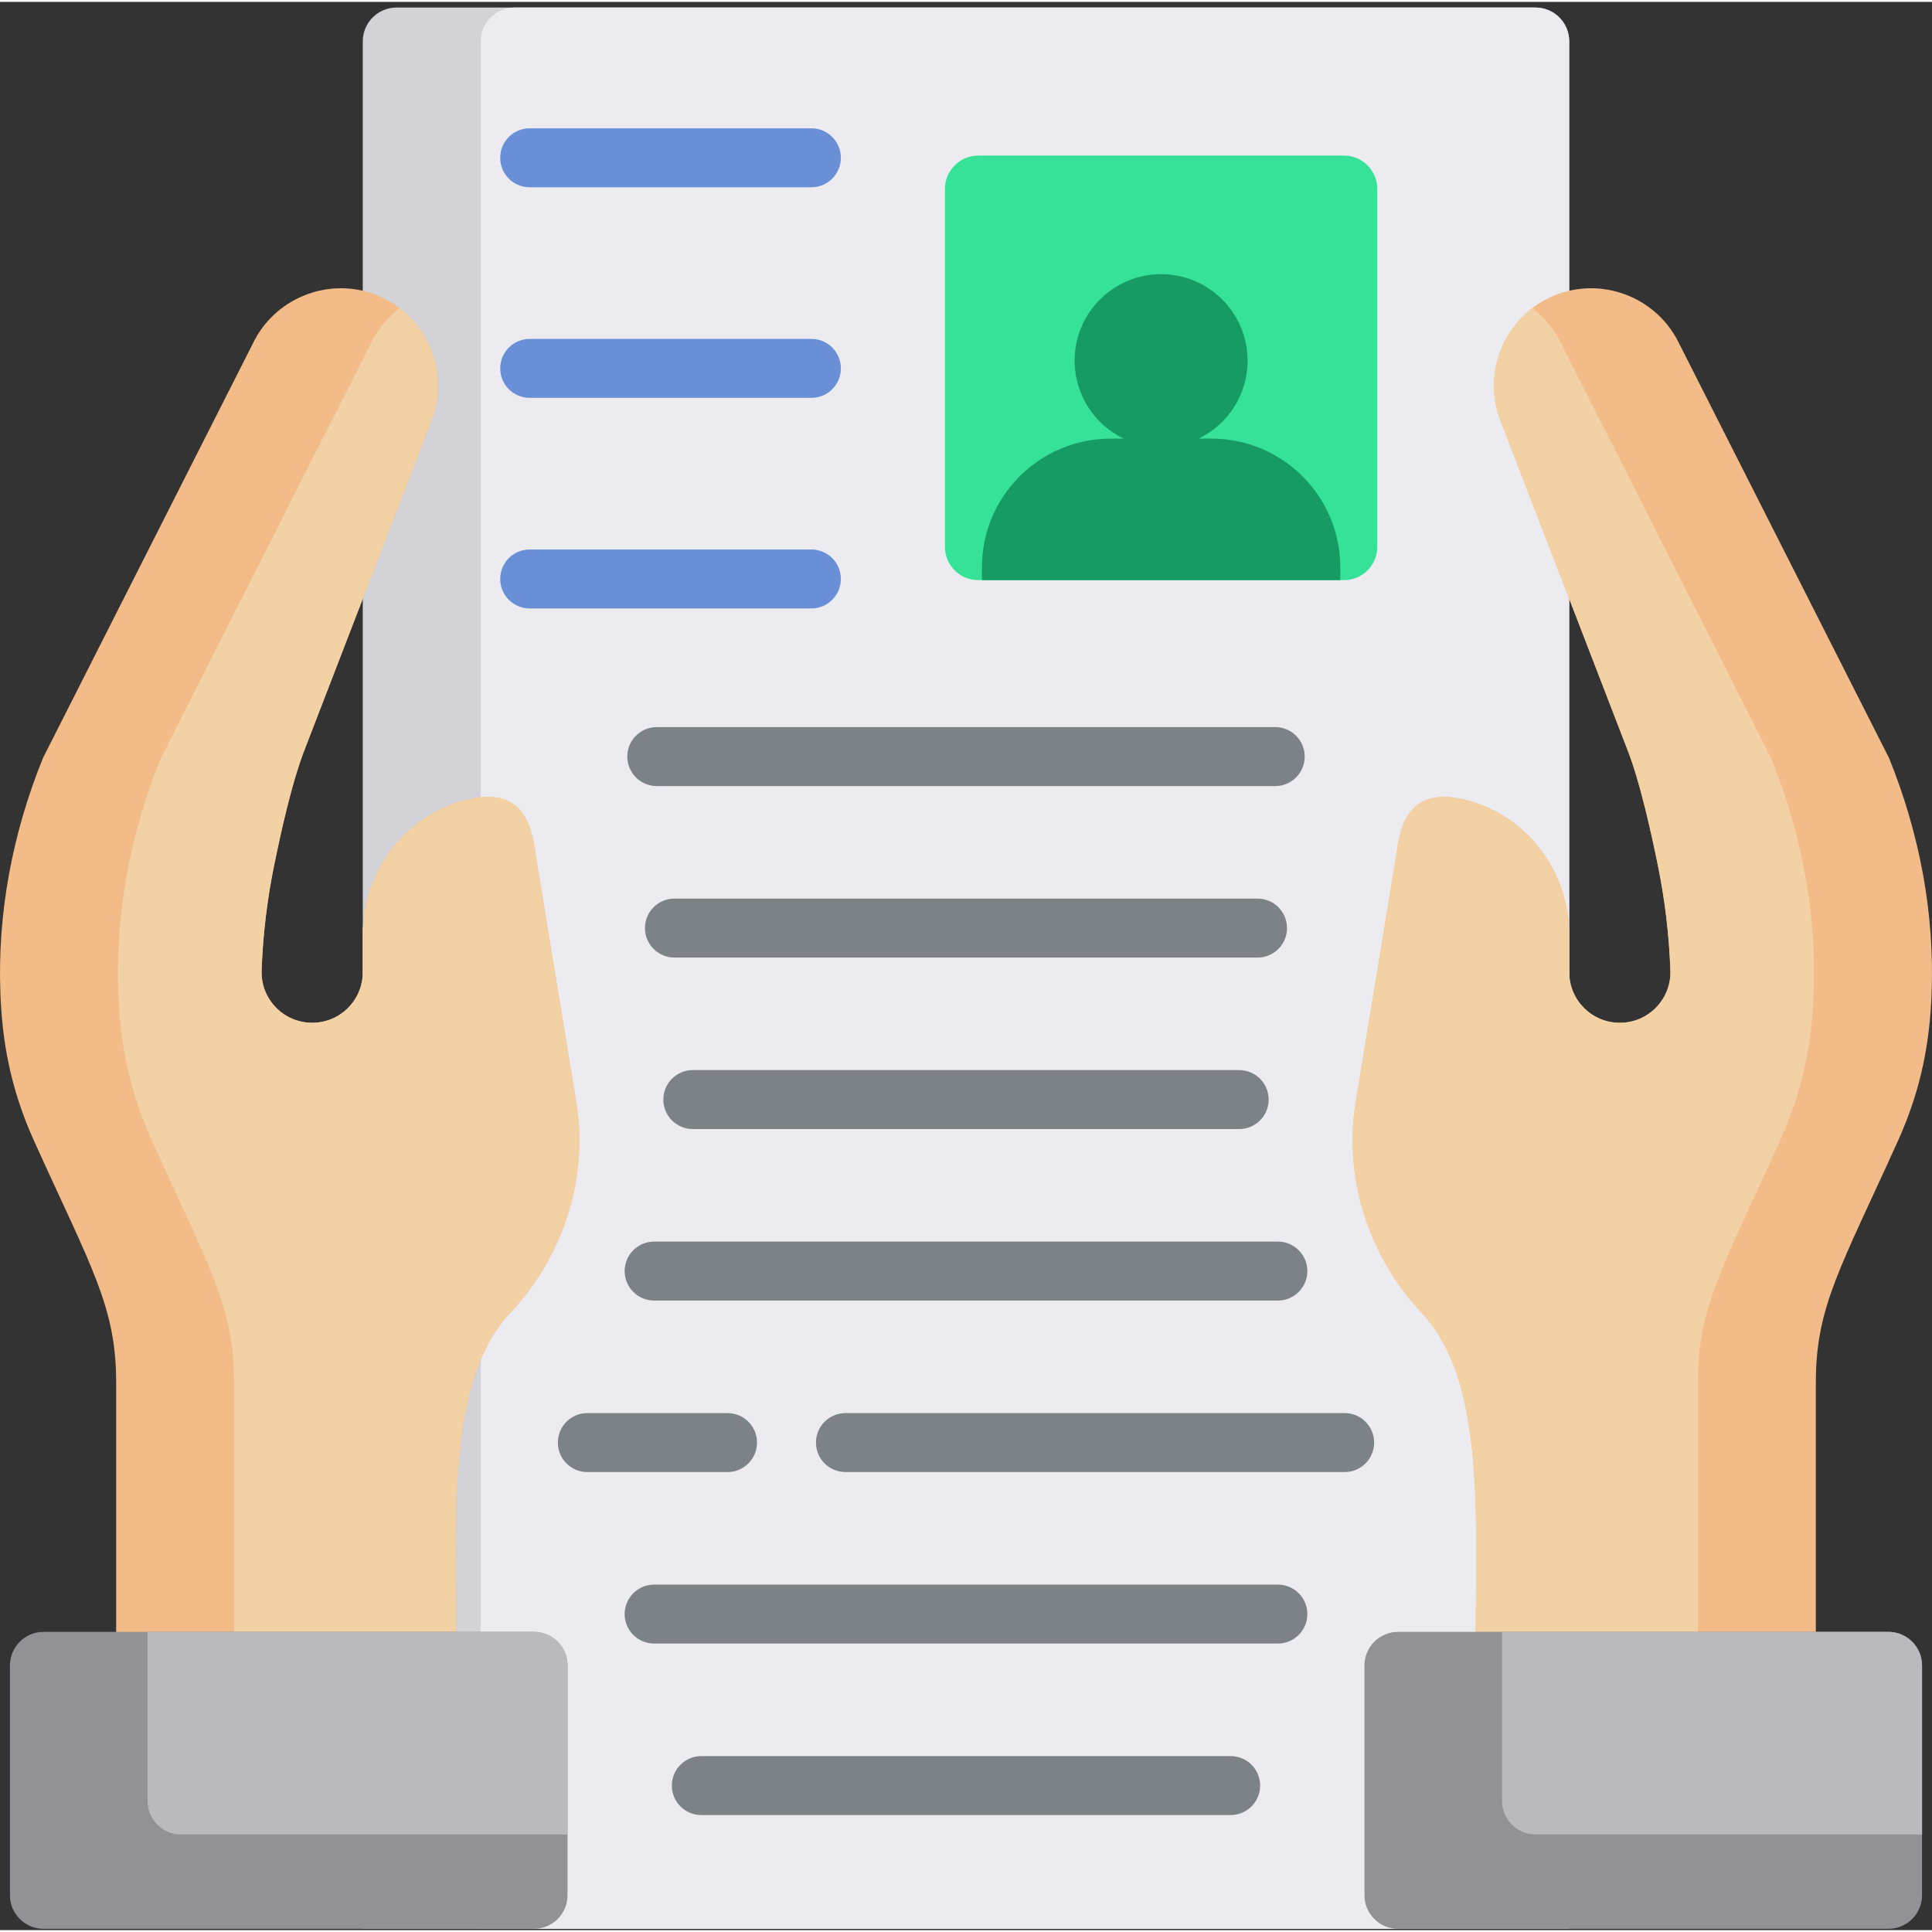 <svg height="511pt" viewBox="0 -1 512 511" width="511pt" xmlns="http://www.w3.org/2000/svg"><rect x="0" y="-1" width="512" height="511" fill="#333333" stroke="none"/><path d="m415.859 9.457v500.203h-319.719v-500.203c0-4.945 4.012-8.957 8.957-8.957h301.801c4.949 0 8.961 4.012 8.961 8.957zm0 0" fill="#d2d2d7"/><path d="m415.859 9.457v500.203h-288.469v-500.203c0-4.945 4.012-8.957 8.961-8.957h270.547c4.949 0 8.961 4.012 8.961 8.957zm0 0" fill="#ebebf0"/><path d="m376.617 346.238c18.836 19.875 13.742 61.055 14.543 99.066v.012l90.055-.031v-80.391c0-20.082 6.492-30.281 21.742-64 6.488-14.332 8.445-26.938 8.926-38.855.875-21.438-3.207-42.781-11.27-62.656l-55.973-110.535c-.031-.062.012.02-.227-.438-6.156-11.375-20.117-16.605-32.387-11.648-2.18.887-4.18 2.031-5.961 3.398-8.988 6.883-12.707 19.227-8.27 30.195l33.656 87.254c3.043 7.875 5.93 20.492 7.949 30.449 1.844 9.094 2.938 18.324 3.27 27.594.012.168.012.336.012.512 0 7.363-5.98 13.387-13.418 13.387-7.406 0-13.406-5.992-13.406-13.398v-9.938c0-16.668-11.082-31.543-27.23-35.676-13.176-3.367-17.219 3.719-18.488 13.875l-11.156 68.043c-4.117 32.844 17.445 53.469 17.633 53.781zm0 0" fill="#f2bb88"/><path d="m358.984 292.457c-4.117 32.844 17.445 53.469 17.633 53.781 18.836 19.875 13.742 61.055 14.543 99.066l58.805-.02v-80.391c0-20.082 6.488-30.281 21.738-64 6.492-14.332 8.449-26.938 8.93-38.855.875-21.438-3.211-42.781-11.273-62.656l-55.969-110.535c-.031-.062.012.02-.23-.438-1.781-3.305-4.227-6.086-7.094-8.25-8.988 6.883-12.707 19.227-8.27 30.195l33.656 87.254c3.043 7.875 5.93 20.492 7.949 30.449 1.844 9.094 2.938 18.324 3.27 27.594.012.168.012.336.012.512 0 7.363-5.98 13.387-13.418 13.387-7.406 0-13.406-5.992-13.406-13.398v-9.938c0-16.668-11.082-31.543-27.23-35.676-13.176-3.367-17.219 3.719-18.488 13.875zm0 0" fill="#f2d1a5"/><path d="m509.359 439.867v60.887c0 4.918-3.988 8.906-8.895 8.906h-129.961c-4.918 0-8.906-3.988-8.906-8.906v-60.887c0-4.918 3.988-8.906 8.906-8.906h129.961c4.906 0 8.895 3.988 8.895 8.906zm0 0" fill="#919196"/><path d="m135.383 346.238c-18.836 19.875-13.742 61.055-14.543 99.066v.012l-90.055-.031v-80.391c0-20.082-6.492-30.281-21.742-64-6.488-14.332-8.449-26.938-8.926-38.855-.875-21.438 3.207-42.781 11.27-62.656l55.973-110.535c.031-.062-.012.02.227-.438 6.156-11.375 20.117-16.605 32.387-11.648 2.18.887 4.18 2.031 5.961 3.398 8.988 6.883 12.707 19.227 8.27 30.195l-33.656 87.254c-3.043 7.875-5.93 20.492-7.949 30.449-1.844 9.094-2.938 18.324-3.27 27.594-.012.168-.012.336-.012.512 0 7.363 5.98 13.387 13.418 13.387 7.406 0 13.406-5.992 13.406-13.398v-9.938c0-16.668 11.082-31.543 27.23-35.676 13.176-3.367 17.219 3.719 18.488 13.875l11.156 68.043c4.117 32.844-17.445 53.469-17.633 53.781zm0 0" fill="#f2bb88"/><path d="m153.016 292.457c4.117 32.844-17.445 53.469-17.633 53.781-18.836 19.875-13.742 61.055-14.543 99.066l-58.805-.02v-80.391c0-20.082-6.488-30.281-21.742-64-6.488-14.332-8.445-26.938-8.926-38.855-.875-21.438 3.207-42.781 11.27-62.656l55.973-110.535c.031-.062-.012.02.23-.438 1.781-3.305 4.227-6.086 7.094-8.25 8.988 6.883 12.707 19.227 8.27 30.195l-33.656 87.254c-3.043 7.875-5.93 20.492-7.949 30.449-1.844 9.094-2.938 18.324-3.27 27.594-.012.168-.012.336-.012.512 0 7.363 5.98 13.387 13.418 13.387 7.406 0 13.406-5.992 13.406-13.398v-9.938c0-16.668 11.082-31.543 27.23-35.676 13.176-3.367 17.219 3.719 18.488 13.875zm0 0" fill="#f2d1a5"/><path d="m150.402 439.867v60.887c0 4.918-3.988 8.906-8.906 8.906h-129.961c-4.906 0-8.898-3.988-8.898-8.906v-60.887c0-4.918 3.992-8.906 8.898-8.906h129.961c4.918 0 8.906 3.988 8.906 8.906zm0 0" fill="#919196"/><path d="m509.359 439.867v44.793h-102.398c-4.914 0-8.906-3.988-8.906-8.906v-44.793h102.41c4.906 0 8.895 3.988 8.895 8.906zm0 0" fill="#b9b9be"/><path d="m150.402 439.867v44.793h-102.41c-4.906 0-8.895-3.988-8.895-8.906v-44.793h102.398c4.918 0 8.906 3.988 8.906 8.906zm0 0" fill="#b9b9be"/><path d="m140.371 48.129h74.656c4.312 0 7.812-3.496 7.812-7.812s-3.5-7.812-7.812-7.812h-74.656c-4.316 0-7.812 3.496-7.812 7.812s3.496 7.812 7.812 7.812zm0 0" fill="#6990d7"/><path d="m140.371 103.938h74.656c4.312 0 7.812-3.5 7.812-7.812 0-4.316-3.5-7.812-7.812-7.812h-74.656c-4.316 0-7.812 3.496-7.812 7.812 0 4.312 3.496 7.812 7.812 7.812zm0 0" fill="#6990d7"/><path d="m222.836 151.934c0-4.316-3.496-7.812-7.812-7.812h-74.652c-4.316 0-7.812 3.496-7.812 7.812 0 4.312 3.496 7.812 7.812 7.812h74.652c4.316 0 7.812-3.5 7.812-7.812zm0 0" fill="#6990d7"/><g fill="#7d8287"><path d="m174.051 206.816h163.895c4.316 0 7.812-3.5 7.812-7.816 0-4.312-3.496-7.812-7.812-7.812h-163.895c-4.312 0-7.812 3.5-7.812 7.812 0 4.316 3.5 7.816 7.812 7.816zm0 0"/><path d="m341.074 244.449c0-4.312-3.496-7.812-7.812-7.812h-154.523c-4.316 0-7.816 3.5-7.816 7.812 0 4.316 3.5 7.812 7.816 7.812h154.523c4.316 0 7.812-3.496 7.812-7.812zm0 0"/><path d="m183.602 282.086c-4.316 0-7.812 3.5-7.812 7.812 0 4.316 3.496 7.812 7.812 7.812h144.797c4.312 0 7.812-3.496 7.812-7.812 0-4.312-3.5-7.812-7.812-7.812zm0 0"/><path d="m173.352 343.16h165.297c4.312 0 7.812-3.496 7.812-7.812 0-4.312-3.5-7.812-7.812-7.812h-165.297c-4.316 0-7.812 3.5-7.812 7.812 0 4.316 3.496 7.812 7.812 7.812zm0 0"/><path d="m356.348 372.984h-132.293c-4.316 0-7.812 3.5-7.812 7.812 0 4.316 3.496 7.812 7.812 7.812h132.293c4.316 0 7.812-3.496 7.812-7.812 0-4.312-3.496-7.812-7.812-7.812zm0 0"/><path d="m200.617 380.797c0-4.312-3.5-7.812-7.816-7.812h-37.152c-4.316 0-7.812 3.5-7.812 7.812 0 4.316 3.496 7.812 7.812 7.812h37.152c4.316 0 7.816-3.496 7.816-7.812zm0 0"/><path d="m338.648 418.434h-165.297c-4.316 0-7.812 3.496-7.812 7.812s3.496 7.812 7.812 7.812h165.297c4.312 0 7.812-3.496 7.812-7.812s-3.5-7.812-7.812-7.812zm0 0"/><path d="m326.141 463.883h-140.281c-4.316 0-7.816 3.496-7.816 7.812 0 4.316 3.5 7.812 7.816 7.812h140.281c4.312 0 7.812-3.496 7.812-7.812 0-4.316-3.5-7.812-7.812-7.812zm0 0"/></g><path d="m356.16 152.242h-96.906c-4.883 0-8.84-3.957-8.84-8.84v-94.824c0-4.883 3.957-8.84 8.84-8.84h96.906c4.883 0 8.84 3.957 8.84 8.84v94.824c0 4.883-3.957 8.84-8.84 8.84zm0 0" fill="#35e298"/><path d="m321.051 114.738h-3.414c7.684-3.699 12.988-11.559 12.988-20.66 0-12.656-10.262-22.914-22.918-22.914s-22.918 10.258-22.918 22.914c0 9.102 5.305 16.961 12.988 20.66h-3.414c-18.855 0-34.141 15.285-34.141 34.141v3.363h94.969v-3.363c0-18.855-15.285-34.141-34.141-34.141zm0 0" fill="#169b62"/></svg>